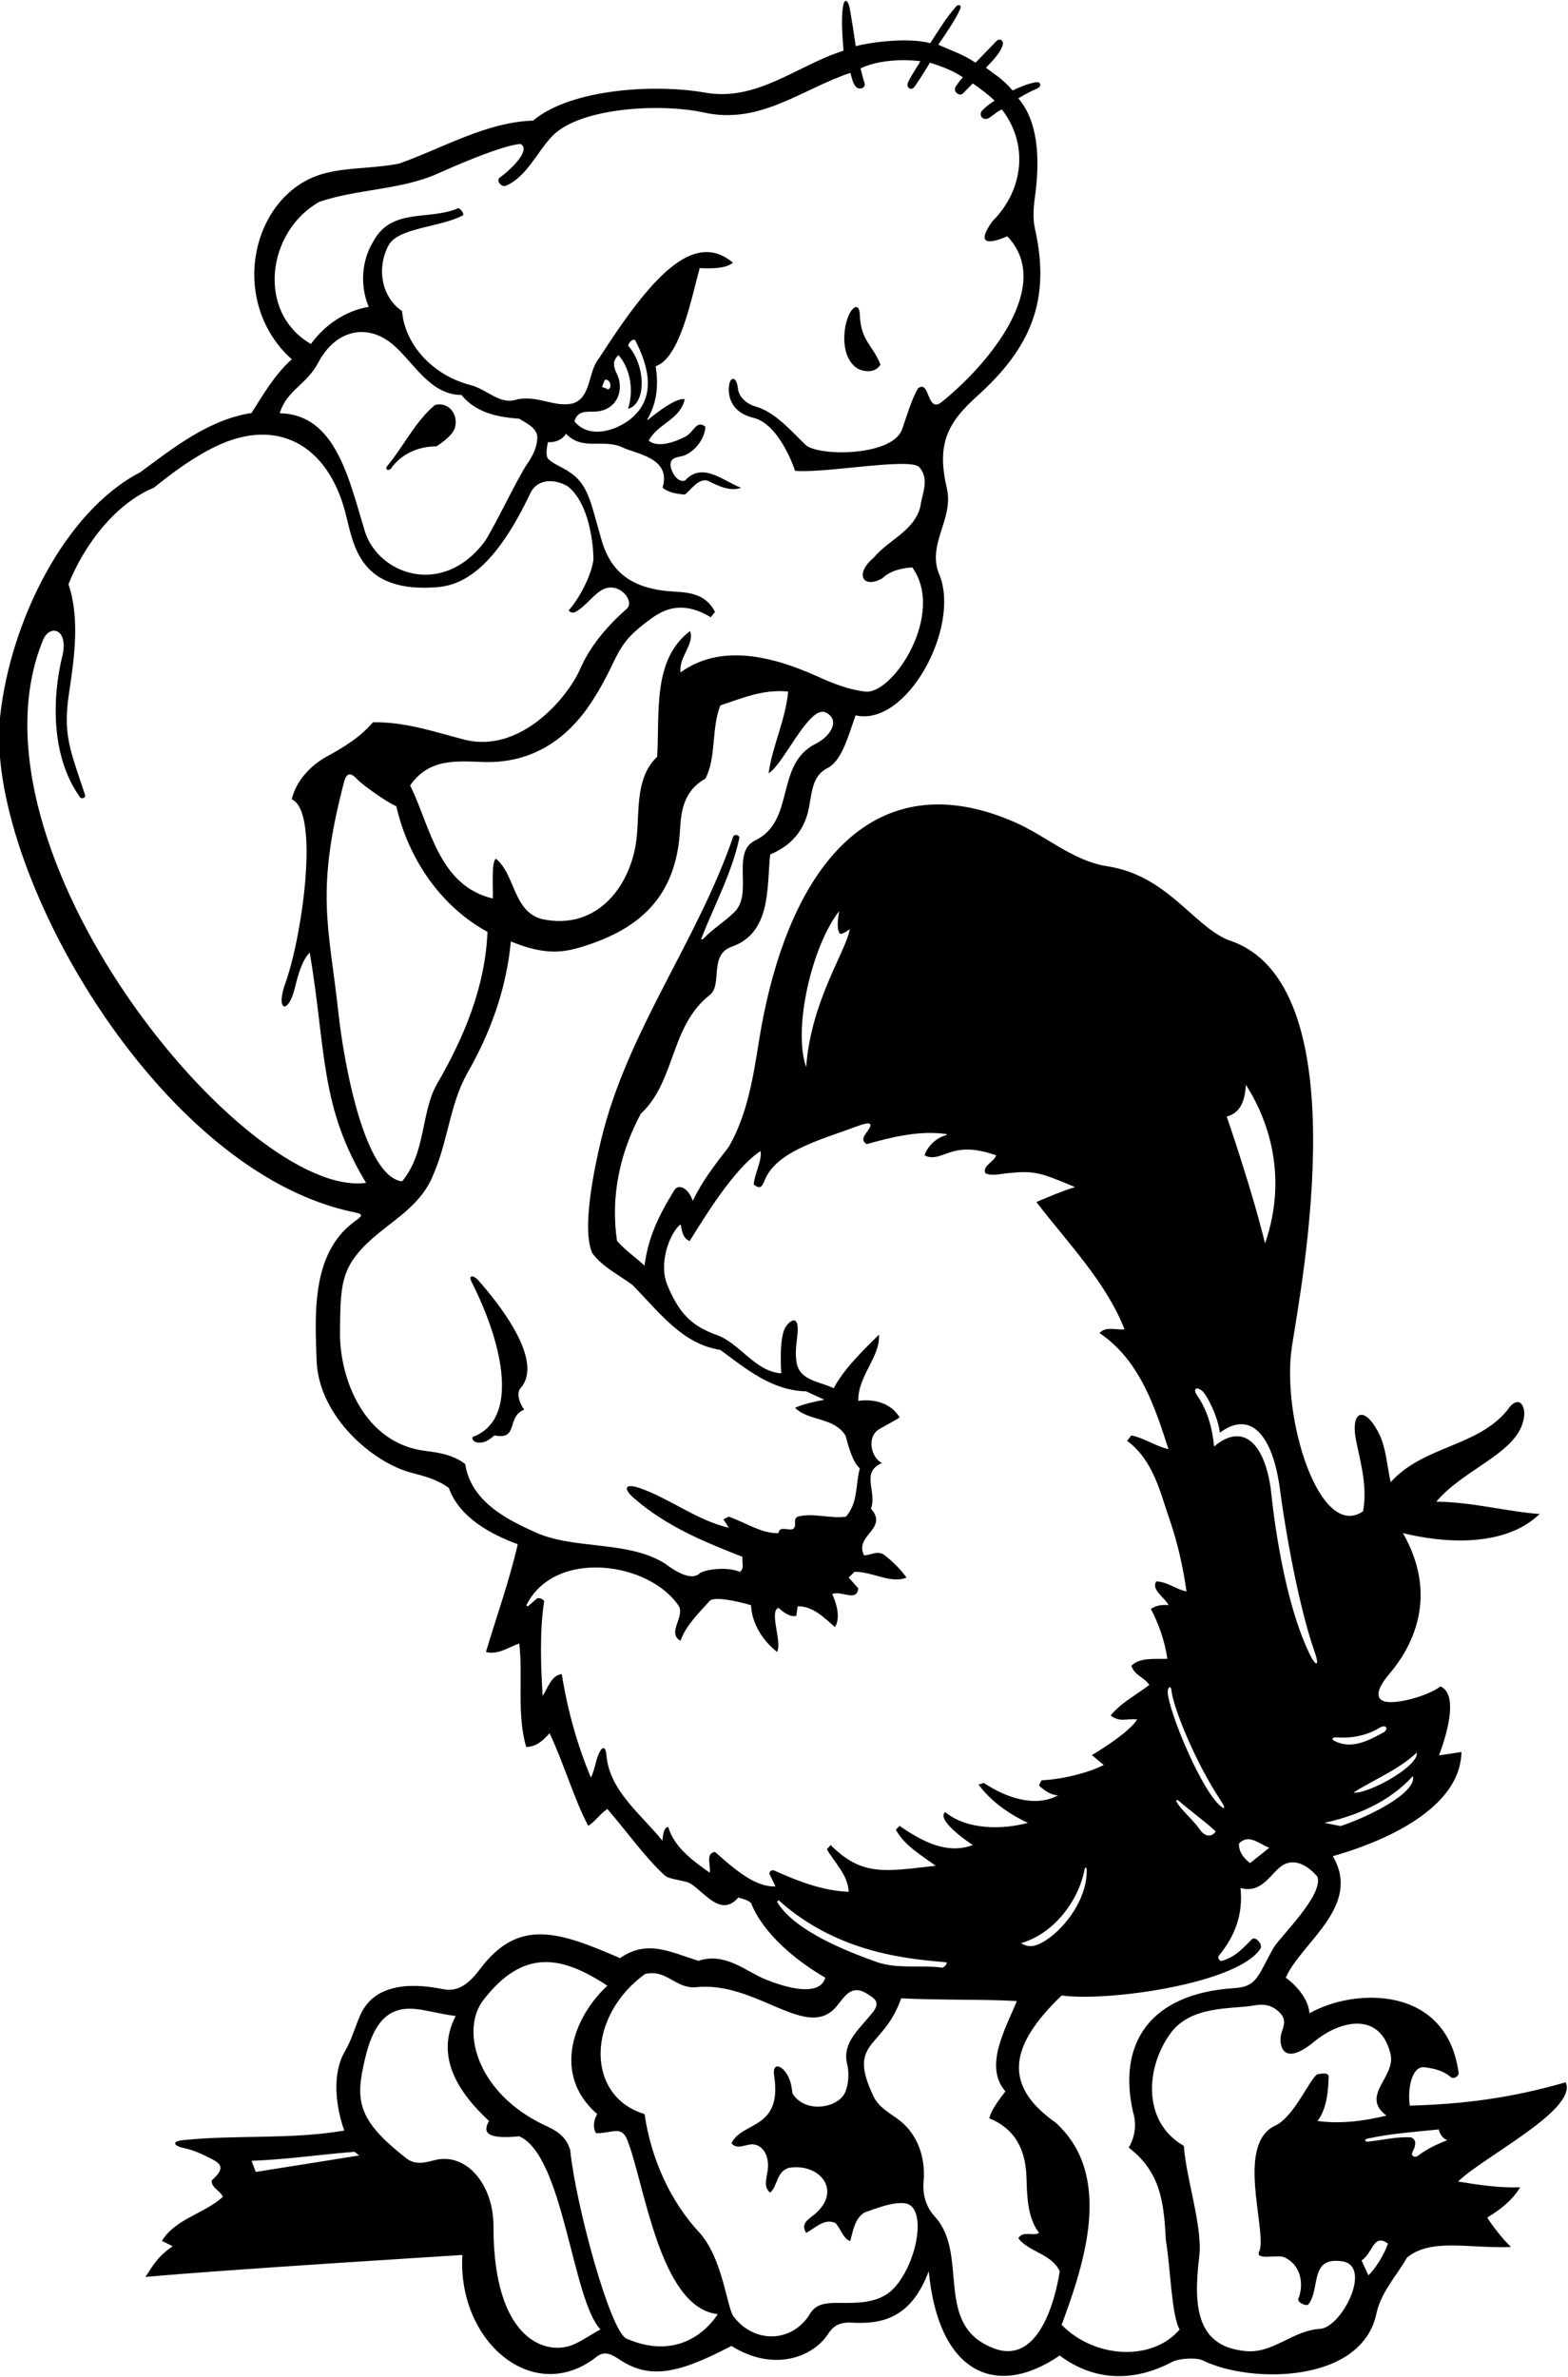 <?xml version="1.0" encoding="UTF-8"?>
<svg xmlns="http://www.w3.org/2000/svg" xmlns:xlink="http://www.w3.org/1999/xlink" width="456pt" height="691pt" viewBox="0 0 456 691" version="1.1">
<g id="surface1">
<path style=" stroke:none;fill-rule:nonzero;fill:rgb(0%,0%,0%);fill-opacity:1;" d="M 455.336 605.266 C 438.934 609.98 425.262 611.613 410 612.059 C 409.23 607.195 410.621 600.234 414.453 600.918 C 417.129 601.254 419.93 601.965 421.961 603.801 C 422.637 604.414 424.324 603.555 424.188 602.539 C 420.766 576.965 393.859 577.785 380.816 585.215 C 380.453 580.273 375.805 576.191 373.91 574.855 C 378.395 564.656 396.148 554.113 387.609 539.543 C 399.48 536.184 424.676 526.863 425.012 509.266 L 418.465 510.246 C 418.465 510.246 425.473 493.02 418.91 490.195 C 415.262 493.02 405.5 495.672 402.367 494.469 C 400.227 493.645 400.059 491.234 404.129 486.457 C 410.004 479.559 418.875 464.656 407.996 445.641 C 420.246 448.648 437.734 449.762 447.762 440.07 C 438.961 439.516 427.711 436.508 417.688 436.508 C 426.27 426.312 442.938 421.98 443.305 410.773 C 443.109 407.156 440.789 406.227 438.426 409.816 C 429.617 420.676 414.105 420.141 404.43 430.824 C 403.414 426.402 403.109 420.844 401.082 416.801 C 396.781 408.215 392.629 410.16 394.379 418.758 C 395.734 425.414 397.691 432.051 396.41 439.289 C 383.789 447.965 372.535 412.137 375.715 391.359 C 378.469 373.391 395.582 285.289 357.09 273.207 C 346.832 268.883 339.406 254.453 321.957 251.785 C 312.102 250.277 304.359 243.078 295.289 239.074 C 254.746 221.18 229.039 250.688 220.703 302.715 C 219.004 313.336 217.32 323.969 211.945 333.359 C 208.047 338.371 204.148 343.383 201.477 349.062 C 200.141 345.195 197.121 343.801 195.906 346.281 C 191.32 353.781 188.441 359.98 187.441 367.891 C 185.102 365.66 181.648 363.324 179.422 360.648 C 177.527 347.617 180.312 335.027 186.328 323.777 C 196.574 314.199 194.793 298.383 206.379 289.246 C 210.234 286.25 206.059 277.637 212.727 275.211 C 224.312 271.203 222.973 258.059 223.977 248.367 C 230.453 245.688 234.16 240.969 235.324 234.422 C 236.105 230.008 236.402 225.395 240.555 223.32 C 244.648 221.277 246.402 214.879 248.816 207.934 C 263.664 211.336 279.168 182.66 273.324 167.387 C 269.203 158.363 277.555 151.012 275.328 141.766 C 272.281 128.824 275.789 122.691 284.18 115.133 C 299.809 101.062 305.664 87.234 300.969 66.434 C 300.324 63.562 300.547 60.418 300.969 57.297 C 301.965 49.969 303.051 36.633 296.156 28.594 C 296.156 28.594 299.246 26.684 301.48 25.812 C 302.938 25.242 302.957 23.59 301.039 23.941 C 298.918 24.332 296.312 25.391 294.473 26.309 C 291.688 23.004 289.602 21.871 286.73 19.695 C 288.469 17.867 290.496 15.844 291.43 13.605 C 292.262 11.676 290.645 10.992 289.773 11.949 L 283.684 18.234 C 280.34 15.895 276.555 14.668 272.879 12.996 C 274.887 9.996 277.805 5.91 279.258 2.559 C 279.703 1.535 278.738 1.109 278.094 1.84 C 275.176 5.137 272.82 8.996 270.539 12.551 C 263.82 10.734 252.449 12.41 248.871 13.43 C 248.871 13.43 247.395 3.422 246.961 1.77 C 246.438 -0.145 245.5 -0.398 245.148 1.945 C 244.512 6.238 245.113 11.57 245.305 14.734 C 231.754 19.016 220.215 29.621 205.012 26.918 C 190.66 24.367 166.145 25.738 155.027 35.055 C 141.438 35.5 128.961 42.961 116.148 47.527 C 108.258 49.09 101.309 48.559 94.359 50.402 C 73.266 56 65.938 87.41 84.848 104.449 C 79.949 108.793 76.383 114.922 73.152 120.047 C 60.789 121.938 50.539 130.07 40.738 137.309 C 18.973 148.531 3.008 180.516 0.027 208.32 C -4.598 251.527 45.562 340.867 103.137 352.395 C 106.156 353 105.047 353.629 103 355.145 C 90.312 364.527 91.648 382.559 92.09 395.961 C 93 411.992 108.496 425.184 119.66 428.09 C 123.461 429.082 127.262 430.078 130.52 432.496 C 133.641 441.184 142.773 445.977 150.57 448.871 C 148.121 459.562 144.445 469.699 141.324 480.172 C 144.777 481.176 148.23 478.613 151.016 477.723 C 152.129 487.637 150.234 498.219 153.02 507.797 C 155.805 507.797 157.922 506.016 159.816 503.785 C 164.047 512.699 166.723 522.391 171.066 530.742 C 173.07 529.52 174.629 527.066 176.637 525.844 C 182.219 532.25 187.414 539.711 193.297 545.117 C 194.773 546.473 199.359 546.441 201.129 547.703 C 205.68 550.953 209.801 557.07 214.73 551.574 C 215.957 551.906 217.406 552.242 218.406 553.133 C 221.973 562.156 231.664 570.062 240.016 574.855 C 238.012 582.094 222.699 575.523 220.77 574.523 C 215.184 571.633 209.934 567.719 203.148 569.953 C 195.016 567.504 188.332 563.605 180.312 569.172 C 162.77 561.594 150.902 557.309 139.648 572.297 C 135.859 577.344 132.746 578.996 128.625 578.16 C 118.84 576.184 108.586 576.844 104.688 585.93 C 103.23 589.32 102.18 593.043 100.445 596.02 C 96.293 602.902 97.77 612.617 100.109 619.301 C 84.359 621.977 68.895 620.465 53.363 622.07 C 49.668 622.449 50.504 623.781 53.691 624.441 C 56.617 625.047 58.996 626.273 61.613 627.586 C 64.902 629.23 65.023 630.711 61.57 633.781 C 61.348 635.898 64.129 636.789 64.797 638.57 C 59.453 643.473 50.984 644.918 47.09 651.379 L 50.227 652.91 C 45.816 655.93 44.414 658.621 42.297 661.852 C 63.223 659.871 134.465 655.465 134.465 655.465 C 132.996 680.711 155.148 699.398 173.406 685.133 C 175.934 683.023 178.148 684.547 180.449 686.043 C 189.445 691.906 198.039 689.539 212.727 681.902 C 224.922 689.551 236.328 685.203 240.758 678.516 C 241.887 676.812 243.309 675.031 247.258 675.105 C 257.406 675.816 265.199 673.137 270.094 660.18 C 272.895 689.586 289.406 697.492 308.188 684.688 C 321.66 694.793 334.977 689.738 340.789 686.582 C 342.73 685.527 347.848 685.164 349.809 686.121 C 363.773 692.965 396.031 692.754 400.281 672.512 C 401.578 666.348 406.117 661.574 409.219 656.168 C 416.348 650.488 426.867 653.605 439.398 653.145 C 436.613 650.359 434.059 647.035 432.5 644.586 C 436.066 642.469 439.965 639.461 442.078 635.785 C 435.844 636.008 429.652 635.043 424.035 634.113 C 431.273 626.984 458.891 613.227 455.336 605.266 Z M 74.379 631.328 L 73.152 628.098 C 84.137 627.645 91.969 626.359 103.109 625.469 L 104.453 626.539 Z M 412.004 509.469 C 412.738 513.297 397.945 521.562 393.625 521.051 C 399.754 517.152 406.438 514.59 412.004 509.469 Z M 388.895 505.016 C 393.301 505.352 397.645 504.379 401.199 502.227 C 403.254 501.02 403.922 502.699 402.281 503.605 C 398.016 505.949 393.113 508.543 388.184 506.102 C 387.184 505.602 387.242 504.887 388.895 505.016 Z M 410.891 516.262 C 412.129 521.215 397.422 528.352 389.852 530.789 L 385.16 529.852 C 394.293 527.848 403.871 523.949 410.891 516.262 Z M 362.324 315.312 C 368.27 324.539 374.883 341.25 367.895 361.43 C 364.094 345.773 356.754 324.559 356.754 324.559 C 360.613 323.496 362.004 320.363 362.324 315.312 Z M 349.52 404.227 C 350.961 405.352 354.23 411.797 354.75 416.457 C 363.414 409.957 370.195 416.492 372.328 433.609 C 373.039 439.297 376.898 464.711 382.344 480.242 C 383.844 484.512 382.668 484.527 380.848 480.754 C 372.312 463.066 369.785 434.359 369.539 432.648 C 367.52 418.66 361.004 413.73 353.078 420.465 C 352.551 415.078 351.18 410.047 348.195 405.691 C 346.922 403.836 347.762 402.855 349.52 404.227 Z M 369.121 537.094 L 363.551 541.547 C 361.77 540.211 360.207 538.316 360.32 535.867 C 363.105 532.973 365.922 535.836 369.121 537.094 Z M 339.645 491.191 C 339.875 490.293 340.559 489.938 340.699 491.461 C 341.109 495.934 347.336 511.852 355.094 523.5 C 356.535 525.66 356.262 526.344 354.27 524.336 C 348.281 518.285 338.777 494.562 339.645 491.191 Z M 353.523 532.305 C 352.855 533.641 350.691 534.531 348.734 531.523 C 346.891 528.941 343.656 526.254 342.168 523.789 C 341.859 523.273 342.336 523.039 342.758 523.406 C 346.398 526.578 350.031 529.109 353.523 532.305 Z M 244.027 264.852 C 243.734 267.094 243.219 269.715 244.152 271.246 C 244.633 272.031 247.133 270.062 247.133 270.062 C 246.129 276.414 235.82 290.949 234.449 310.188 C 230.492 298.98 236.148 274.949 244.027 264.852 Z M 92.871 58.668 C 103.902 54.898 116.684 55.227 127.32 50.445 C 129.574 49.434 145.445 42.293 151.352 41.848 C 154.289 43.316 149.629 48.512 145.262 51.672 C 144.191 52.445 145.824 54.582 147.188 53.973 C 153.164 51.301 155.93 44.602 160.41 39.758 C 168.32 31.211 192.105 29.934 204.766 32.723 C 221.109 36.324 233.199 25.879 247.309 21.176 C 247.77 22.738 247.988 24.324 249.004 25.309 C 249.973 26.246 251.914 25.594 251.395 24.02 C 250.969 22.742 250.527 21.09 250.266 19.871 C 255.168 17.531 262.074 17.117 267.641 17.785 C 266.574 19.824 265.105 21.73 264.137 23.801 C 263.301 25.582 265.059 26.398 265.844 25.352 C 266.887 24.047 270.453 18.219 270.453 18.219 C 273.762 19.262 277.242 20.566 280.027 22.48 C 279.566 22.941 278.609 24.113 278.164 24.844 C 276.723 26.484 279.059 28.273 280.113 27.094 L 282.902 24.246 C 285.129 25.809 287.227 27.312 289.254 29.27 C 288.203 29.863 286.867 30.891 285.695 32.066 C 284.375 33.398 285.887 35.484 287.859 34.141 C 289.051 33.324 290.215 32.258 291.367 31.824 C 298.992 41.621 297.93 55.004 288.586 64.348 C 284.266 70.367 286.469 71.477 292.93 68.691 C 306.656 82.965 287.422 106.059 273.59 117.074 C 269.465 119.859 270.426 110.227 266.973 112.898 C 265 116.246 263.625 121.234 262.332 124.816 C 259.598 132.402 239.43 132.754 234.602 129.605 C 230.352 125.641 225.59 119.777 219.633 118.121 C 217.086 117.41 214.848 115.324 214.605 112.957 C 214.223 109.215 212.215 109.273 211.973 112.523 C 211.691 116.305 213.586 120.129 219.062 121.434 C 226.887 123.301 231.219 136.863 231.219 136.863 C 240.172 137.613 264.301 132.965 267.309 135.75 C 270.426 139.316 268.199 143.215 267.641 147.336 C 265.746 154.465 258.508 156.805 254.051 162.148 C 248.629 166.633 250.691 171.27 256.504 168.164 C 258.844 165.938 261.961 165.156 265.305 164.934 C 275.016 178.453 259.664 202.012 251.602 201.027 C 246.645 200.434 242.203 198.637 237.836 196.668 C 224.914 190.844 209.73 186.883 197.91 195.457 C 197.355 190.891 202.031 187.324 200.695 183.426 C 189.668 191.668 191.895 207.266 191.117 219.961 C 184.902 225.898 185.961 234.91 185.188 243.121 C 183.895 256.91 174.031 270.586 157.812 267.191 C 149.234 265.188 149.902 254.27 144.223 249.594 C 142.883 250.594 143.398 257.012 143.328 261.176 C 127.402 257.391 125.172 240.125 119.27 228.316 C 124.836 220.348 132.695 221.246 140.613 221.496 C 154.336 221.93 164.902 215.289 172.453 203.418 C 180.73 190.406 178.129 187.738 189.805 179.504 C 194.164 176.426 199.379 175.004 206.711 179.414 L 207.938 177.855 C 205.34 172.867 200.949 172.23 196.32 171.984 C 184.16 171.348 177.777 166.711 174.949 157.008 C 171.379 144.758 171.148 140.074 163.746 136.094 C 162.223 135.277 160.531 134.461 159.484 133.453 C 158.359 132.363 159.371 128.512 159.371 128.512 C 163.242 128.738 164.605 126.059 164.605 126.059 C 169.395 131.184 175.41 127.395 181.09 130.07 C 184.824 131.957 195.348 132.965 192.676 141.766 C 194.457 143.215 196.797 143.547 199.137 143.77 C 200.922 142.488 203.098 138.832 205.93 139.762 C 208.715 141.211 212.504 142.992 215.512 141.766 C 210.496 139.984 204.262 133.969 199.137 139.762 C 196.91 140.094 195.684 137.758 195.129 136.086 C 194.5 133.156 196.402 133.02 198.297 132.594 C 201.18 131.938 204.805 128.395 205.152 124.055 C 202.59 121.938 201.793 125.516 199.473 126.84 C 191.262 131.086 188.664 128.062 188.664 128.062 C 191.34 123.051 197.801 122.051 199.137 116.035 C 196.668 115.484 190.68 120.188 188.605 121.891 C 188.152 122.266 188.195 121.996 188.34 121.746 C 191.133 116.895 191.52 111.75 190.672 106.453 C 197.805 104.078 201.07 86.637 203.48 77.938 C 207.102 78.09 210.93 78.09 213.172 76.379 C 201.531 66.602 189.09 81.016 174.297 104.004 C 170.898 108.023 172.07 115.477 166.609 117.262 C 161.152 118.484 156.977 114.988 150.57 116.035 C 145.488 117.953 141.727 113.184 136.938 111.961 C 125.258 108.98 117.598 99.547 116.93 90.414 C 110.93 86.355 109.473 77.957 112.977 71.355 C 115.77 66.098 128.047 66.145 134.625 62.582 C 135.195 62.27 133.676 60.34 133.234 60.527 C 124.703 64.23 113.762 60.191 108.465 70.363 C 105.121 75.82 104.676 83.176 107.238 89.188 C 100.555 90.305 94.43 94.426 90.418 99.992 C 74.449 90.727 77.688 67.191 92.871 58.668 Z M 141.77 270.867 C 141.102 287.02 134.863 301.723 126.953 315.312 C 122.426 323.496 123.836 335.141 116.93 343.383 C 106.219 342.109 100.152 310.285 98.398 294.246 C 95.648 269.129 91.621 259.402 100.109 227.09 C 101.07 223.906 102.516 225.051 104.168 226.793 C 105.273 227.965 112.586 233.328 115.258 234.332 C 118.602 249.148 127.848 263.293 141.77 270.867 Z M 179.469 108.832 C 178.543 106.879 177.852 105.066 179.867 103.227 C 183.43 107.348 184.32 113.586 182.652 118.82 C 188.129 117.336 187.738 106.145 182.652 100.438 C 182.871 99.77 183.652 98.547 184.656 98.77 C 188.738 106.633 191.027 115.695 183.27 121.875 C 179.277 125.055 171.469 127.789 167.055 122.496 C 167.977 119.32 170.398 119.719 172.914 119.645 C 179.43 119.453 181.621 113.371 179.469 108.832 Z M 175.074 112.469 L 175.855 110.465 C 176.902 109.852 178.383 112.117 176.902 113.246 C 176.383 112.898 175.688 112.727 175.074 112.469 Z M 92.57 105.371 C 97.617 95.82 106.906 93.758 114.465 100.328 C 120.488 105.57 125.07 114.734 134.195 114.809 C 138.539 120.156 145.113 121.27 151.016 121.715 C 152.91 122.941 155.918 124.164 156.25 126.84 C 156.293 129.93 154.957 132.457 153.305 134.855 C 150.551 138.852 143.051 154.672 140.789 157.629 C 128.414 173.824 109.84 166.766 106.066 154.32 C 101.383 138.867 97.523 120.422 81.352 120.121 C 83.43 113.328 89.098 111.941 92.57 105.371 Z M 12.508 186.047 C 14.406 181.41 19.82 182.652 18.238 190.223 C 15.062 202.809 14.805 220.016 23.277 231.734 C 23.723 232.355 25.012 231.918 24.742 231.094 C 20.508 218.191 18.211 213.672 20.062 201.57 C 21.676 191.023 23.223 179.523 19.91 169.836 C 24.254 158.922 33.164 146.555 44.75 141.766 C 50.371 137.227 56.375 132.828 62.797 129.738 C 80.57 121.184 95.34 129.199 100.488 149.191 C 102.852 158.359 104.359 172.562 127.301 170.664 C 136.094 169.938 144.922 163.047 154.246 143.324 C 156.453 138.918 161.5 139.266 165.051 141.32 C 172.324 146.949 172.711 161.969 172.555 162.938 C 171.695 168.207 167.883 174.719 165.387 177.41 C 165.832 178.078 166.637 178.254 167.391 177.855 C 170.523 176.145 172.887 172.297 175.781 171.141 C 180.34 169.324 184.723 174.801 182.203 177.023 C 176.445 182.109 171.656 187.762 168.695 194.504 C 165.055 202.789 151.484 218.938 135.309 215.062 C 126.621 212.832 118.156 209.824 108.465 209.938 C 104.684 214.398 99.719 217.34 94.969 219.938 C 90.523 222.367 86.109 226.867 84.848 232.328 C 92.941 235.938 88.008 271.305 83.18 285.238 C 79.875 293.957 83.809 295.301 85.797 286.988 C 86.809 282.758 88.031 278.938 90.086 276.883 C 94.926 305.832 93 321.547 106.461 343.828 C 71.289 348.609 -12.391 246.777 12.508 186.047 Z M 135.309 425.59 C 132.094 423.02 127.895 422.246 123.84 421.762 C 105.852 419.621 98.746 400.688 98.875 387.285 C 99.027 371.398 99.035 366.906 112.785 356.324 C 118.133 352.207 123.598 347.969 126.176 341.043 C 130.188 331.801 130.855 321.105 135.754 312.195 C 142.551 300.387 147.23 287.688 148.566 273.652 C 158.371 277.703 163.805 276.918 169.41 275.172 C 185.18 270.254 196.699 261.434 197.777 240.996 C 198.078 235.324 199.035 229.77 205.152 226.312 C 208.383 220.074 206.824 211.719 209.496 205.035 C 215.398 203.141 221.75 200.246 229.211 201.027 C 228.434 209.379 224.535 217.066 223.531 224.754 C 227.727 222.461 235.211 205.059 240.016 207.039 C 244.406 209.047 241.859 213.867 237.211 216.195 C 225.195 222.219 231.504 238.578 219.52 244.355 C 212.496 247.871 219.188 259.84 213.508 265.188 C 210.492 268.16 207.316 269.93 204.609 272.797 C 204.223 273.207 203.824 273.191 203.996 272.738 C 207.746 263.066 212.75 253.984 214.988 243.707 C 215.203 242.703 213.539 242.266 213.207 243.238 C 202.816 273.551 182.461 299.715 174.859 331.145 C 172.992 338.879 168.996 357.305 172.289 364.324 C 175.301 368.336 179.977 370.562 183.875 373.461 C 192.008 381.703 198.355 390.613 209.496 392.395 C 217.184 398.078 224.535 404.203 234.449 404.426 L 239.734 406.867 C 236.949 407.422 233.559 408.102 231.219 409.215 C 235.117 413.117 242.43 411.898 245.816 417.172 C 246.203 417.77 247.367 424.477 250.043 426.816 C 248.703 432.051 249.598 436.617 246.031 440.852 C 241.578 441.52 236.23 439.625 231.996 440.852 C 230.324 441.629 232.109 443.746 230.438 444.527 C 229.102 444.859 226.539 443.523 226.426 445.641 C 221.637 445.863 216.734 442.52 211.945 440.852 L 210.387 441.629 L 211.945 444.082 C 202.668 441.926 194.812 435.59 186.117 432.574 C 181.801 431.078 181.004 432.547 184.352 435.465 C 193.824 443.727 204.844 448.184 215.957 452.547 C 215.621 453.996 216.625 455.891 215.176 456.891 C 211.055 455.219 204.754 456.297 203.48 457.336 C 200.402 460.211 193.902 454.793 193.27 454.406 C 182.188 447.629 166.883 450.59 155.43 445.289 C 149.148 442.383 136.98 437.109 135.309 425.59 Z M 225.535 543.887 C 224.246 543.145 223.375 544.277 223.977 545.113 L 225.535 548.344 C 219.074 548.566 212.727 542.438 207.938 538.316 C 205.039 538.652 206.824 542.328 206.379 544.332 C 201.477 540.879 196.02 536.871 194.348 531.078 C 192.742 530.961 192.676 535.086 192.676 535.086 C 186.508 527.43 177.188 520.48 176.359 510.172 C 176.172 507.809 175.324 507.52 174.445 509.152 C 173.246 511.371 173.031 514.34 171.848 516.707 C 167.836 507.129 165.051 497.102 163.379 486.633 C 160.371 486.855 159.258 490.754 157.812 492.98 C 157.254 483.961 156.922 474.047 158.258 465.355 C 157.699 464.688 157.031 464.465 156.25 464.578 L 153.547 466.871 C 153.547 466.871 152.941 466.871 153.141 466.473 C 161.43 450.07 188.891 453.949 197.465 466.914 C 199.094 470.047 193.902 474.715 197.91 476.941 C 199.359 472.598 203.371 468.699 206.379 465.355 C 208.059 463.52 218.406 466.582 218.406 466.582 C 218.629 471.93 221.859 476.941 225.98 480.172 C 227.539 477.387 223.551 468.219 226.426 467.363 C 227.766 468.699 229.988 470.133 231.555 469.695 L 231.996 466.914 C 236.453 466.805 239.797 470.367 242.801 472.93 C 244.473 470.48 243.359 466.137 242.023 463.352 C 244.809 462.238 249.152 465.801 249.598 461.68 L 246.812 458.562 L 248.484 456.891 C 253.719 456.781 259.066 460.453 263.633 458.562 C 261.961 456.223 259.512 453.773 257.281 452.102 C 255.312 450.465 253.273 452.102 251.27 452.102 C 248.371 446.195 258.508 444.414 253.273 438.512 C 255.164 433.723 250.152 427.93 256.504 425.258 C 253.09 423.547 252.223 417.633 255.461 415.574 C 256.711 414.781 260.961 412.559 261.629 412 C 259.066 407.77 254.164 406.543 249.598 407.211 C 249.484 399.859 256.059 394.402 255.613 387.941 C 250.934 392.617 245.254 398.078 242.469 403.535 C 238.234 401.418 231.996 401.418 231.551 395.18 C 231.168 392.34 231.895 389.289 231.984 386.684 C 232.145 381.938 229.387 384.09 228.344 385.934 C 226.461 389.27 227.207 399.191 227.207 399.191 C 219.559 398.68 215.18 390.426 208.344 388.004 C 200.91 385.375 197.379 381.477 194.074 373.512 C 191.48 367.273 194.656 358.566 197.91 355.859 C 198.355 357.418 198.348 359.852 200.574 360.742 C 204.316 354.738 213.395 339.598 221.191 334.586 C 221.637 337.367 219.52 340.934 219.188 344.273 C 221.18 345.945 221.727 344.688 222.344 343.137 C 225.77 334.523 239.004 331.234 248.984 327.473 C 252.516 326.141 253.973 326.152 252.688 328.191 C 251.691 329.781 249.961 331.242 252.047 332.578 C 259.215 330.547 267.406 328.516 275.148 329.637 C 275.469 329.684 275.461 329.887 275.141 329.969 C 272.367 330.684 269.766 333.113 268.867 335.809 C 271.305 337.137 273.594 335.824 276.094 335.016 C 280.426 333.609 284.094 333.941 289.699 335.809 C 289.141 337.703 285.574 338.93 286.578 341.043 C 288.551 341.91 290.918 341.215 293.438 340.973 C 300.785 340.266 302.477 340.762 312.645 345.055 C 308.969 346.168 305.07 347.84 301.395 349.398 C 310.641 361.43 321.668 372.68 327.016 386.379 C 324.676 386.715 321.555 385.379 319.773 387.496 C 331.469 395.402 335.812 408.883 339.824 421.246 C 336.035 420.355 332.805 418.016 329.02 417.234 L 327.793 418.797 C 335.59 424.699 337.371 433.832 340.27 442.074 C 342.496 448.648 344.055 455.555 345.059 462.57 C 341.941 462.016 339.602 459.785 336.258 459.676 C 334.699 462.125 338.711 464.242 339.824 466.582 C 337.816 466.359 336.148 466.691 334.699 467.695 C 337.039 472.152 338.711 476.941 339.488 482.176 C 335.703 482.289 331.469 481.73 329.02 484.184 C 330.02 487.078 332.473 487.301 334.254 489.754 C 330.469 492.648 325.789 495.098 323.004 498.664 C 325.789 500.777 327.684 499.441 330.688 499.777 C 328.469 503.738 317.535 510.164 317.535 510.164 L 320.996 513.031 C 316.879 515.148 309.523 517.152 302.953 517.488 C 302.617 517.934 302.305 518.605 302.172 519.047 C 303.844 520.496 305.629 521.832 307.742 521.832 C 300.836 525.617 292.148 522.277 286.133 518.266 L 284.574 518.715 C 288.137 523.613 293.598 527.402 298.941 529.852 C 291.59 531.855 281.23 531.969 274.883 526.734 C 272.281 528.871 280.562 534.754 282.902 536.312 C 275.219 539.211 267.754 534.977 261.629 530.742 L 260.512 531.855 C 263.188 536.648 268.09 539.32 272.098 542.328 C 257.309 543.996 250.715 545.449 241.578 536.312 L 240.465 537.539 C 242.801 541.547 246.59 545 246.812 549.902 C 239.125 549.566 232.332 546.895 225.535 543.887 Z M 316.031 543.582 C 316.188 553.438 307.414 563.027 301.785 565.25 C 300.25 565.855 298.648 565.953 296.938 564.828 C 306.176 562.188 313.566 552.887 315.391 543.5 C 315.57 542.59 316.02 542.66 316.031 543.582 Z M 225.98 552.797 L 226.426 552.352 C 243.973 568.078 264.82 569.441 275.328 570.398 C 275.328 571.066 274.719 571.688 274.102 571.957 C 268.336 571.105 260.883 572.422 255.016 570.32 C 247.395 567.59 231.109 561.516 225.98 552.797 Z M 166.871 681.457 C 159.125 684.902 143.449 680.562 143.512 647.141 C 143.535 634.98 135.648 625.633 126.508 627.871 C 123.629 628.582 120.668 629.598 117.711 626.984 C 103.609 615.926 103.324 610.23 106.219 598.141 C 109.148 585.887 114.422 582.848 122.363 584.156 C 125.59 584.688 128.648 585.496 132.523 585.992 C 126.293 597.977 133.652 608.586 142.215 616.516 C 140.617 619.379 140.598 621.984 151.016 620.969 C 163.938 626.688 166.375 668.461 174.629 677.109 C 172.145 678.414 169.66 680.219 166.871 681.457 Z M 182.137 679.758 C 177.273 677.258 167.301 640.176 165.832 624.98 C 164.285 619.727 160.016 618.676 156.367 616.738 C 138.262 607.125 134.09 589.758 140.551 581.387 C 152.289 566.18 163.434 568.527 176.637 577.191 C 167.07 585.961 160.207 602.848 173.684 614.504 C 172.738 616.074 172.293 618.332 173.336 620.074 C 178.211 620.074 180.535 617.852 182.316 621.75 C 187.434 634.352 191.719 670.766 208.715 672.656 C 208.715 672.656 200.141 687.605 182.137 679.758 Z M 260.711 664.281 C 256.293 669.742 249.676 669.43 242.949 669.379 C 240.02 669.523 237.105 669.559 235.227 673.102 C 229.957 681.008 219.254 681.152 213.34 673.355 C 211.363 670.75 210.234 656.625 203.48 649.039 C 194.918 639.914 189.336 627.43 187.441 614.508 C 170.203 609.281 170.562 586.078 187.609 573.777 C 193.957 572.328 196.352 578.086 202.367 577.641 C 219.914 575.672 234.699 593.551 243.305 583.176 C 245.598 580.414 247.426 576.961 251.602 579.199 C 254.094 580.738 256.102 581.672 254.094 584.566 C 250.137 589.746 244.715 593.52 246.406 600.203 C 246.973 602.438 246.801 605.898 245.754 608.246 C 243.754 612.73 234.203 614.52 230.438 608.492 C 230.266 606.273 229.77 604.184 228.539 602.422 C 227.039 600.277 224.555 599.555 225.137 603.375 C 227.535 619.125 215.844 616.52 212.727 622.977 C 214.359 625.055 216.988 623.168 218.953 623.305 C 221.953 623.512 223.805 626.758 223.262 630.84 C 222.938 633.25 221.961 635.707 223.977 637.344 C 226.203 635.449 225.758 631.105 229.547 630.105 C 238.617 628.762 244.91 636.902 236.93 643.613 C 235.074 645.172 232.742 646.266 234.449 649.039 C 237.344 647.48 239.727 644.734 242.953 646.18 C 244.18 647.297 245.477 651.156 247.258 651.379 C 248.035 648.816 248.484 644.695 251.602 643.027 C 253.812 642.387 259.004 639.98 263.129 640.438 C 269.387 641.137 267.266 656.176 260.711 664.281 Z M 288.137 682.234 C 271.766 675.328 281.676 655.391 272.098 644.586 C 269.062 641.309 268.281 637.734 268.602 633.949 C 269.211 626.777 266.637 619.789 260.801 615.73 C 258.16 613.891 255.41 612.219 254.082 609.457 C 246.156 592.957 256.824 595.895 262.074 580.867 C 273.938 581.438 285.77 581.086 295.715 581.648 C 292.387 589.789 286.055 600.656 292.387 607.891 C 290.824 610.008 288.359 613.062 287.691 615.734 C 293.719 618.215 298.289 622.984 298.535 633.289 C 298.672 638.93 298.93 644.758 302.172 649.039 C 300.391 650.156 297.496 648.262 296.156 650.602 C 299.164 654.609 305.738 655.055 308.188 660.18 C 307.004 667.965 302.074 688.539 288.137 682.234 Z M 308.746 675.77 C 315.094 658.504 324.117 632.445 306.965 616.961 C 291.445 606.055 293.656 594.473 308.746 580.043 C 322.449 581.871 359.824 576.586 366.531 566.469 C 367.363 565.215 365.105 562.703 364.094 563.684 C 361.566 566.125 359.387 568.844 355.391 569.945 C 354.586 570.168 353.973 569.055 354.539 568.367 C 359.09 562.832 361.559 556.516 360.766 548.789 C 366.219 550.32 368.695 546.008 371.773 543.141 C 377.328 537.969 383.156 545.559 383.156 545.559 C 384.824 551.129 372.059 563.051 370.16 566.52 C 365.559 574.926 365.371 577.473 358.867 577.902 C 334.555 579.496 325.016 593.793 329.465 613.73 C 331.371 619.727 328.238 624.25 328.238 624.25 C 337.598 631.379 338.488 640.352 339.043 651.047 C 340.422 659.41 340.715 673.211 343.055 677.109 C 335.223 686.391 318.461 685.672 308.746 675.77 Z M 383.156 602.926 C 381.039 603.926 376.625 614.852 371.125 617.738 C 359.219 622.859 368.27 647.406 366.336 654.164 C 364.441 657.32 371.68 655.168 373.574 656.168 C 378.363 658.398 379.258 663.969 377.586 668.199 C 377.141 669.203 379.934 670.496 380.465 669.844 C 384.172 665.281 380.531 655.504 390.84 657.395 C 398.914 659.414 390 676.59 383.922 676.93 C 375.988 677.375 370.27 684.129 362.355 683.414 C 348.297 682.148 346.891 671.168 348.758 655.926 C 349.812 647.34 344.938 633.227 344.277 623.754 C 331.969 616.652 333.258 600.738 340.461 590.957 C 346.418 582.867 358.348 584.027 364.465 582.973 C 367.043 582.527 369.695 582.395 372.352 585.215 C 374.199 587.258 373.262 589.062 372.617 591.129 C 371.879 593.5 372.406 601.559 382.324 593.355 C 389.535 587.387 401.426 584.359 404.43 597.242 C 405.766 603.926 395.52 609.164 403.203 614.953 C 396.465 616.594 389.613 617.406 383.156 616.516 C 385.719 613.172 386.262 608.293 386.371 604.062 C 386.719 602.32 384.629 602.668 383.156 602.926 Z M 397.969 661.406 L 395.965 657.059 C 399.34 654.797 399.418 649.039 403.652 652.16 C 402.426 655.5 400.383 658.887 397.969 661.406 Z M 412.449 626.566 C 411.402 627.359 410.18 626.641 410.805 625.461 C 411.586 623.992 412.188 622.078 410.445 621.305 C 406.426 620.953 401.77 622.164 397.863 622.5 C 396.793 622.594 396.754 621.844 397.684 621.641 C 404.57 620.137 410.91 619.75 418.465 618.965 C 418.578 620.191 419.578 621.637 420.914 622.086 C 418.207 623.145 415.262 624.445 412.449 626.566 "/>
<path style=" stroke:none;fill-rule:nonzero;fill:rgb(0%,0%,0%);fill-opacity:1;" d="M 249.598 107.234 C 251.656 108.199 254.609 108.348 256.059 106.008 C 253.848 100.32 250.34 99.121 250.055 91.57 C 249.914 87.863 247.969 89.195 246.918 91.426 C 245 95.508 244.398 104.223 249.598 107.234 "/>
<path style=" stroke:none;fill-rule:nonzero;fill:rgb(0%,0%,0%);fill-opacity:1;" d="M 113.762 136.098 C 116.738 131.918 121.699 129.734 126.953 129.734 C 128.977 128.387 131.789 126.371 132.348 124.125 C 133.254 120.492 130.59 116.719 126.512 117.703 C 120.734 122.535 117.531 129.547 112.609 135.465 C 111.754 136.492 113.082 137.055 113.762 136.098 "/>
<path style=" stroke:none;fill-rule:nonzero;fill:rgb(0%,0%,0%);fill-opacity:1;" d="M 139.152 372.215 C 137.699 370.57 136.113 370.566 137.113 372.547 C 146.773 391.668 150.68 412.504 137.762 417.57 C 136.961 417.656 137.48 419.051 138.539 419.242 C 140.77 419.688 142.215 418.57 143.773 417.234 C 151.016 418.684 147.141 411.824 152.449 409.738 C 150.621 407.215 150.363 404.602 151.352 403.535 C 158.566 395.469 144.504 378.277 139.152 372.215 "/>
</g>
</svg>
